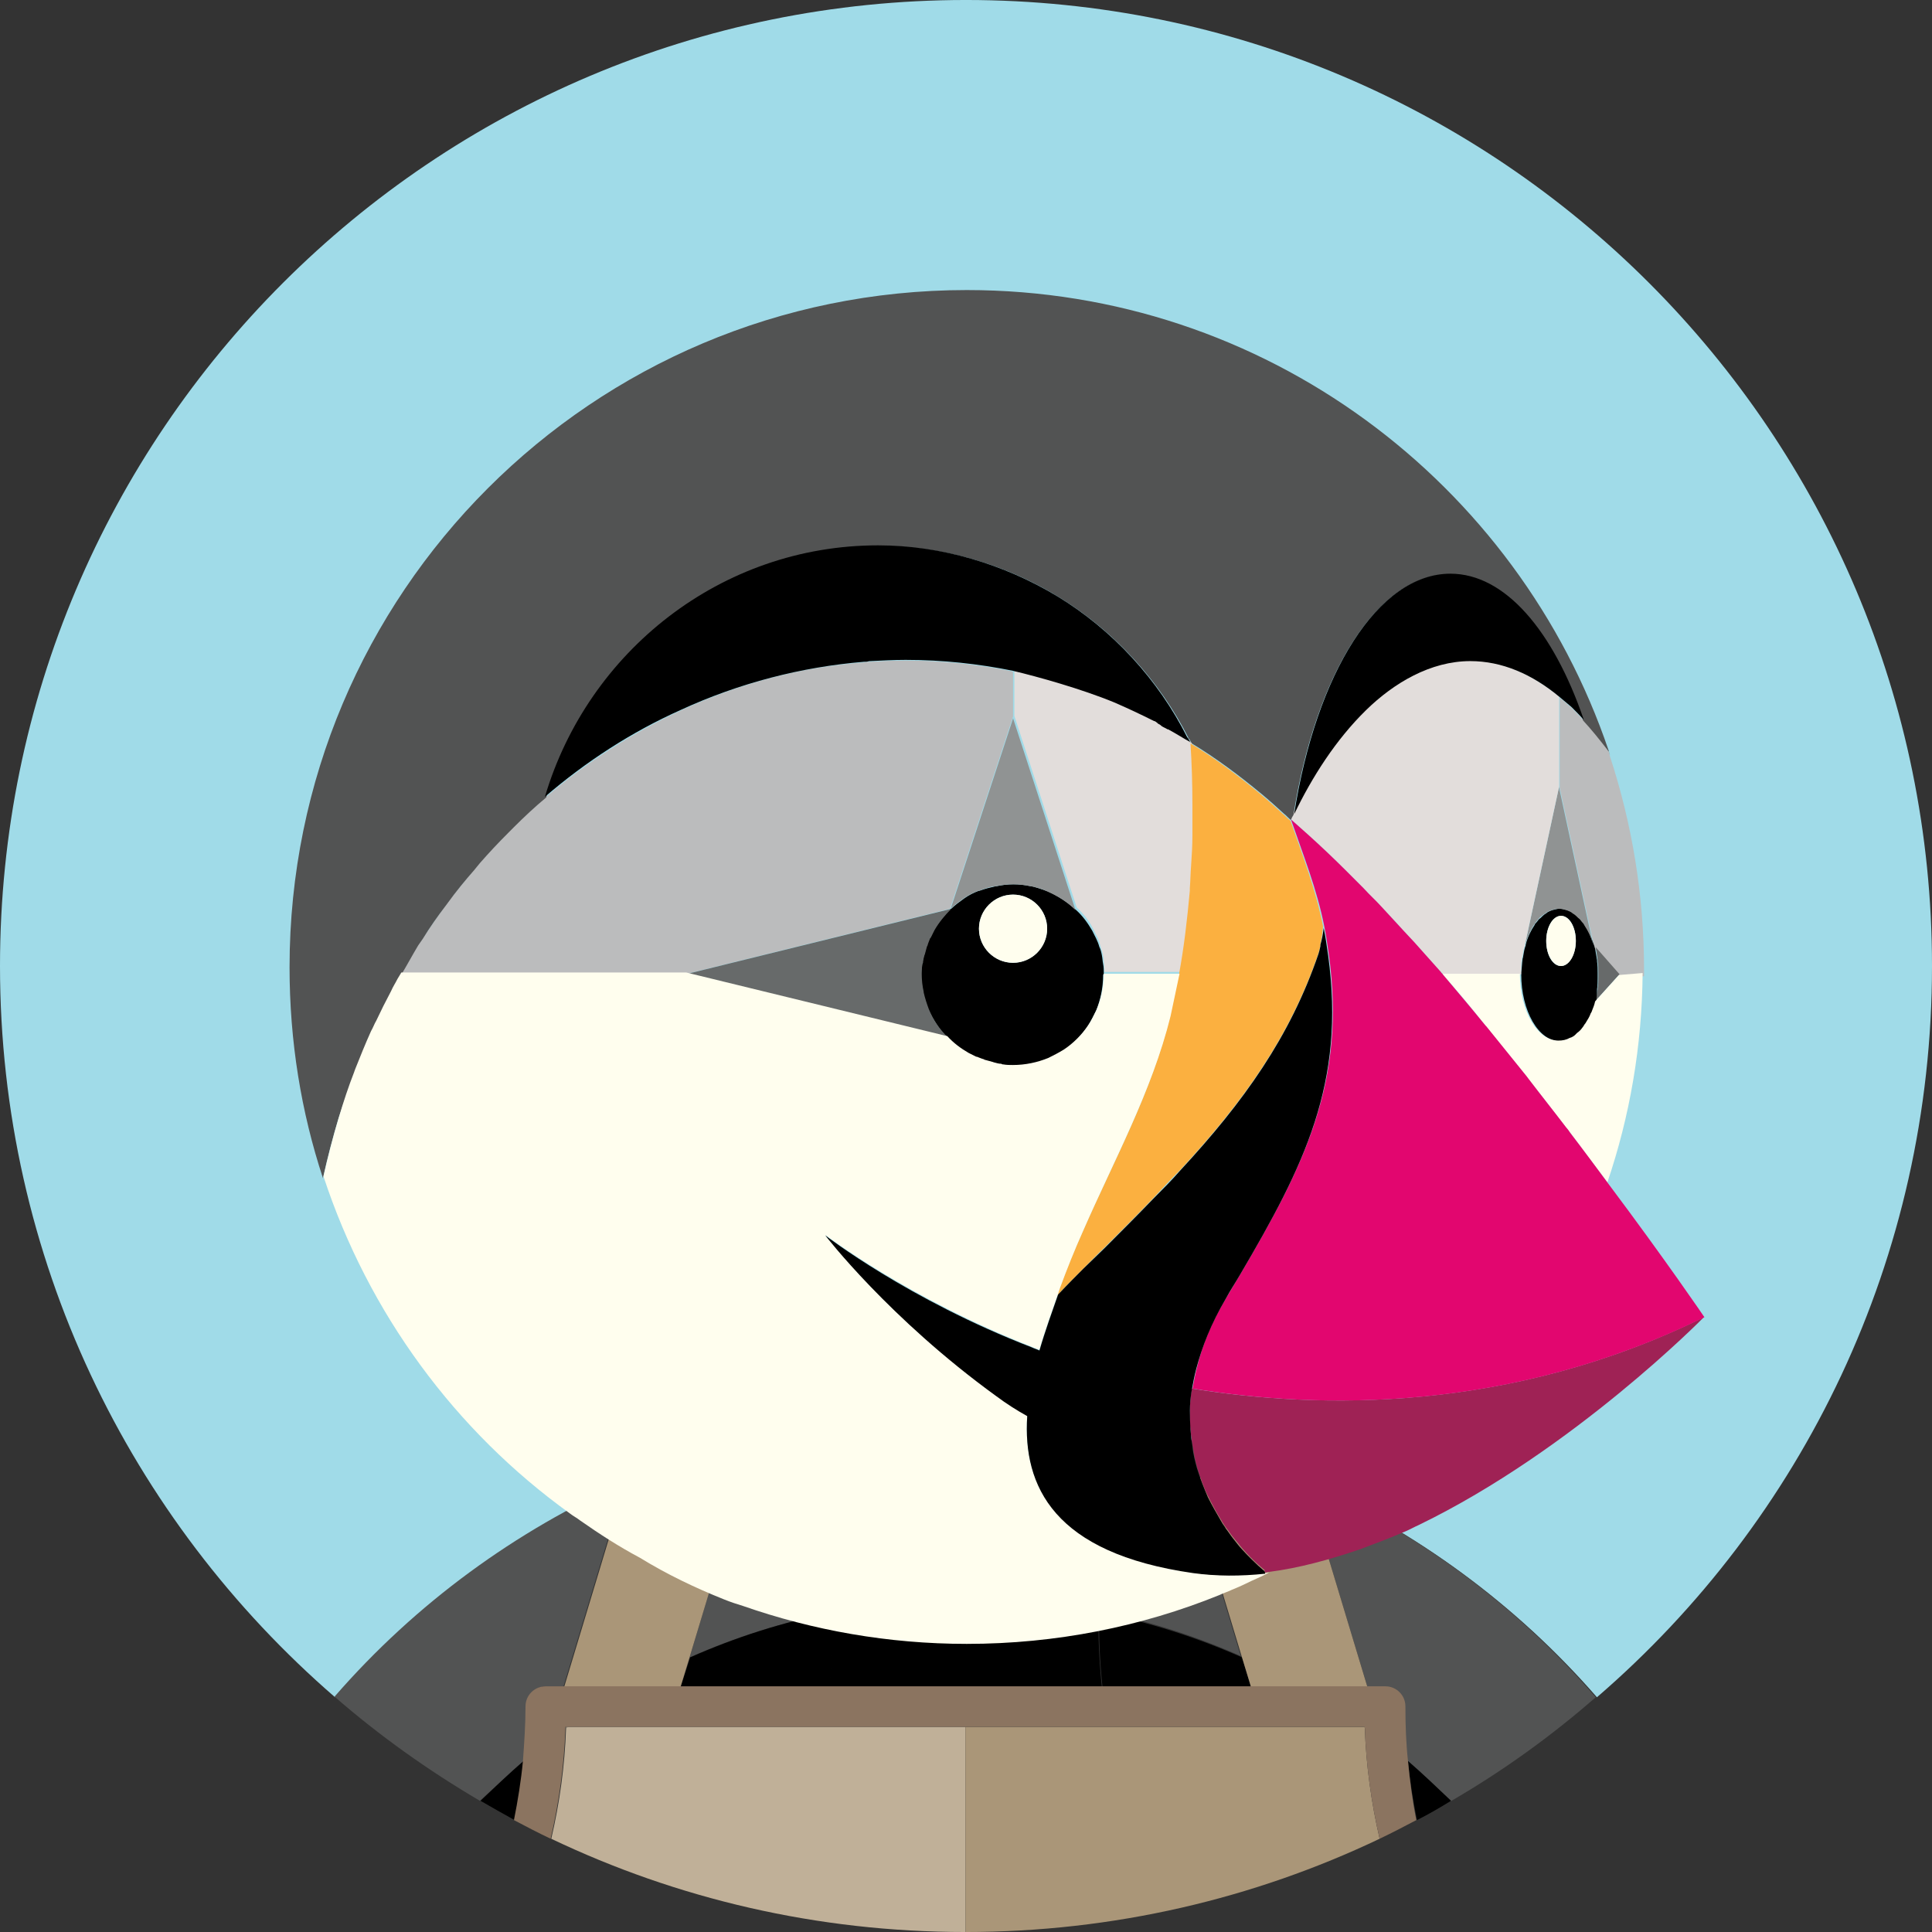<svg clip-rule="evenodd" fill-rule="evenodd" stroke-linejoin="round" stroke-miterlimit="2" viewBox="0 0 200 200" xmlns="http://www.w3.org/2000/svg" xmlns:xlink="http://www.w3.org/1999/xlink"><rect x="0" y="0" width="200" height="200" fill="#333333" stroke="none"/><clipPath id="a"><path clip-rule="evenodd" d="m0 0h200v200h-200z"/></clipPath><path d="m0 0h200v200h-200z" fill="none"/><g clip-path="url(#a)"><g fill-rule="nonzero"><path d="m64.791 153.462c1.599-.732 3.197-1.33 4.86-2 1.863-.666 3.727-1.329 5.59-1.928 2.329-.731 4.727-1.333 7.124-1.863 3.261-.67 6.522-1.197 9.783-1.534-1.863 5.794-3.863 11.585-6.124 17.308.065 1.133.133 2.197.197 3.332 4.462-.87 9.052-1.335 13.782-1.335 4.726 0 9.32.465 13.781 1.335 0-1.135.065-2.27.198-3.332-2.197-5.723-4.261-11.514-6.127-17.308 3.264.331 6.593.799 9.789 1.534 2.394.533 4.727 1.132 7.124 1.863 1.863.602 3.727 1.197 5.59 1.928 1.663.605 3.261 1.265 4.859 2 11.32 5.062 21.637 12.519 30.096 22.238 21.239-18.311 34.687-45.408 34.687-75.701 0-55.194-44.738-100-100-100-55.194 0-100 44.741-100 100 0 30.228 13.448 57.322 34.687 75.701 8.468-9.719 18.785-17.179 30.104-22.238z" fill="#a0dbe8"/><g fill="#525353"><path d="m71.384 171.572c4.659-2.064 9.654-3.663 14.781-4.659 0-1.132-.067-2.268-.197-3.332 2.197-5.723 4.261-11.514 6.127-17.305-3.261.327-6.59.796-9.786 1.53-2.397.534-4.73 1.133-7.124 1.864-1.863.601-3.73 1.2-5.59 1.931l7.256 1.796z"/><path d="m54.206 182.292c.198-1.863.265-3.729.265-5.661 0-1.132.932-2.064 2.064-2.064h1.799l6.39-21.17c-11.317 5.059-21.637 12.516-30.093 22.238 4.658 4.057 9.721 7.654 15.046 10.783 1.533-1.395 2.999-2.796 4.529-4.126z"/><path d="m135.164 153.462 6.393 21.176h1.795c1.133 0 2.064.929 2.064 2.064 0 1.928.133 3.792.266 5.655 1.533 1.333 3.063 2.663 4.461 4.128 5.393-3.125 10.388-6.722 15.049-10.785-8.388-9.719-18.711-17.179-30.028-22.238z"/><path d="m122.981 153.261 7.256-1.799c-1.863-.666-3.73-1.329-5.59-1.928-2.332-.731-4.73-1.333-7.124-1.863-3.261-.67-6.525-1.197-9.789-1.534 1.864 5.794 3.863 11.585 6.127 17.308-.065 1.133-.133 2.197-.197 3.332 5.192.994 10.119 2.595 14.781 4.659z"/></g><path d="m85.835 174.635h28.227c-.266-2.598-.401-5.195-.334-7.722-4.461-.867-9.052-1.333-13.781-1.333-4.73 0-9.32.466-13.782 1.333.065 2.595-.067 5.124-.33 7.722z"/><path d="m49.745 186.418c1.132.666 2.332 1.332 3.529 1.999.401-1.999.735-4.061.932-6.125-1.53 1.33-2.996 2.731-4.461 4.126z"/><path d="m70.45 174.635h15.447c.265-2.598.401-5.195.333-7.722-5.192.996-10.119 2.595-14.778 4.659z"/><path d="m145.753 182.292c.197 2.062.53 4.126.931 6.125 1.197-.602 2.333-1.268 3.53-1.999-1.466-1.395-2.931-2.796-4.461-4.126z"/><path d="m129.506 174.635-.932-3.063c-4.658-2.064-9.65-3.663-14.778-4.659-.068 2.595.065 5.124.333 7.722z"/><path d="m70.45 174.635.931-3.063 5.529-18.311-7.259-1.799c-1.663.605-3.261 1.265-4.86 2l-6.389 21.176h12.048z" fill="#aa9678"/><path d="m128.571 171.572.932 3.063h12.051l-6.39-21.176c-1.598-.732-3.196-1.33-4.859-1.999l-7.256 1.798z" fill="#aa9678"/><path d="m58.599 178.896c.068-.068.133-.068.201-.136h-.201z" fill="#c0b098"/><path d="m99.947 178.766h-41.147c-.068.062-.136.062-.201.136-.135 3.924-.666 7.719-1.533 11.446 12.983 6.195 27.495 9.653 42.878 9.653z" fill="#c0b098"/><g fill="#aa9678"><path d="m141.356 178.766h-.197c.065.062.132.062.197.136z"/><path d="m141.156 178.766h-41.212v21.235c15.312 0 29.892-3.461 42.875-9.653-.864-3.727-1.398-7.59-1.533-11.446.005-.074-.062-.136-.13-.136z"/></g></g><path d="m99.947 176.699v2.064z" fill="#786453"/><path d="m145.753 182.292c-.201-1.863-.266-3.729-.266-5.661 0-1.132-.931-2.064-2.064-2.064h-86.958c-1.133 0-2.064.932-2.064 2.064 0 1.932-.133 3.798-.266 5.661-.197 2.062-.533 4.126-.931 6.125 1.265.666 2.529 1.329 3.797 1.928.864-3.73 1.398-7.593 1.534-11.449v-.136h82.754v.136c.132 3.927.666 7.719 1.533 11.449 1.265-.599 2.53-1.265 3.795-1.928-.401-1.999-.667-4.063-.864-6.125z" fill="#8b7460" fill-rule="nonzero"/><g fill="none"><path d="m133.634 84.819c1.265 3.595 2.663 7.257 3.394 10.987 0 .268-.065.533-.065.799-.065.401-.136.728-.198 1.061.133-.463.198-1.061.331-1.728-.732-3.794-2.197-7.457-3.462-11.119z"/><path d="m162.73 107.455c-.067 0-.135.068-.197.068.062-.068.13-.068.197-.068z"/><path d="m163.394 106.925c-.065.065-.136.132-.198.2.065-.068.133-.133.198-.2z"/><path d="m130.638 82.225c-2.332-1.929-4.726-3.73-7.256-5.261 2.53 1.534 4.924 3.262 7.256 5.261z"/><path d="m158.001 111.451c.068.065.133.2.2.265 0-.133-.132-.197-.2-.265z"/><path d="m136.698 97.87c-.068.33-.136.601-.198.799.062-.266.13-.531.198-.799z"/><path d="m126.908 134.355c-1.533 2.53-2.526 4.989-3.063 7.256.537-2.329 1.53-4.726 3.063-7.256.534-.87 1-1.663 1.466-2.465-.466.734-.932 1.598-1.466 2.465 0-.065 0-.065 0 0z"/><path d="m133.634 84.819c.068-.197.198-.33.265-.533-.132.2-.197.336-.265.533.599.534 1.2 1.068 1.799 1.599-.602-.531-1.2-1.065-1.799-1.599z"/><path d="m119.785 74.9c-.133-.064-.266-.135-.333-.2.132.068.203.133.333.2z"/><path d="m120.318 75.169c-.132-.068-.265-.204-.401-.269.068.133.269.198.401.269z"/><path d="m123.582 83.221v.732z"/><path d="m162.129 116.711c.133.138.265.333.401.466-.133-.133-.268-.33-.401-.466z"/><path d="m123.582 86.353c0 1.064-.067 2.128-.132 3.128.065-1 .132-2.064.132-3.128z"/><path d="m123.181 76.832c-.33-.201-1.329-.734-2.196-1.265.867.466 1.798.996 2.196 1.265z"/><path d="m120.917 75.499c-.201-.133-.398-.268-.602-.33.201.132.401.265.602.33z"/><path d="m165.458 101.199v-.398.265c0-.065 0 .065 0 .133z"/><path d="m149.079 100.6c.067.136.197.198.265.33.003-.062-.13-.194-.265-.33z"/><path d="m135.433 86.418c1.329 1.197 2.659 2.465 3.927 3.729-1.333-1.264-2.595-2.532-3.927-3.729z"/><path d="m161.462 94.007c.266 0 .466.062.732.133-.263-.065-.531-.133-.732-.133z"/><path d="m157.603 99.002c0 .136-.068.2-.068.33 0-.13.068-.197.068-.33z"/><path d="m162.397 94.208c.136.064.333.132.466.268-.133-.068-.333-.204-.466-.268z"/><path d="m163.93 95.54c.065.062.133.136.133.198-.071-.065-.071-.136-.133-.198z"/><path d="m165.39 99.468v-.136z"/><path d="m165.39 102.396v.065c0 .005 0 .005 0-.065z"/><path d="m158.803 95.738c.065-.062.13-.136.13-.198 0 .062-.065.133-.13.198z"/><path d="m160.731 94.14c.198-.065.466-.133.734-.133-.268 0-.533.068-.734.133z"/><path d="m142.954 93.874c-.598-.669-1.264-1.265-1.863-1.928.666.596 1.265 1.262 1.863 1.928z"/><path d="m161.462 72.17v9.259l-3.529 16.311v.133-.068l3.529-16.312z"/><path d="m146.283 97.404c-.333-.33-.663-.731-.996-1.065.398.398.663.729.996 1.065z"/><path d="m164.992 97.805c.065.135.065.265.133.401 0-.204-.065-.271-.133-.401z"/><path d="m157.402 100.868v-.2c.068.13 0 .13 0 .2z"/><path d="m160.065 94.476c.136-.139.333-.201.466-.268-.201.064-.333.2-.466.268z"/><path d="m159.334 95.074c.132-.2.333-.33.53-.465-.2.129-.398.333-.53.465z"/><path d="m165.125 103.664c-.065.33-.198.669-.334.996.136-.265.269-.595.334-.996z"/><path d="m43.288 97.805c.129-.198.33-.466.466-.667-.133.266-.334.466-.466.667z"/><path d="m163.061 94.609c.197.135.333.333.533.465-.2-.132-.333-.336-.533-.465z"/><path d="m46.151 93.677c.067-.065.132-.201.197-.268-.065.067-.13.132-.197.268z"/><path d="m114.262 100.868v-.065c0-.005 0-.005 0 .065z"/><path d="m38.959 105.792c-.2.334-.333.735-.534 1.068.201-.333.334-.67.534-1.068z"/><path d="m36.762 110.92c0 .065-.067.136-.067.2 0-.067.067-.135.067-.2z"/><path d="m52.608 86.087c.198-.2.401-.404.601-.604-.203.203-.401.404-.601.604z"/><path d="m49.079 89.947c.197-.268.401-.469.601-.734-.2.265-.401.469-.601.734z"/><path d="m164.992 97.805-3.53-16.315z"/><path d="m102.943 110.118c-.068 0-.133-.065-.198-.065.062.065.13.065.198.065z"/><path d="m103.874 110.251c-.067 0-.132 0-.197-.062.065.062.13.062.197.062z"/><path d="m41.159 101.467c-.201.401-.466.799-.667 1.262.198-.398.398-.799.667-1.262z"/><path d="m102.008 109.853c-.065 0-.065 0-.133-.065.068.065.068.065.133.065z"/><path d="m95.683 98.737c0 .064-.067.135-.067.2.067-.068.067-.136.067-.2z"/><path d="m95.952 97.87c0 .065-.068.065-.068.135 0-.003.068-.07.068-.135z"/><path d="m96.285 97.068s0 .065-.068.065z"/><path d="m103.075 91.678c-.067 0 0 0 0 0z"/><path d="m104.939 70.572v-.401z"/><path d="m104.939 69.973v-.268z"/><path d="m104.939 71.84v-.938z"/><path d="m164.19 105.925c-.13.133-.198.33-.33.466.132-.13.268-.333.33-.466z"/><path d="m95.551 99.733c0 .068 0 .136-.065.201 0-.068 0-.133.065-.201z"/><path d="m164.727 104.928c-.068.198-.198.466-.334.667.133-.201.201-.401.334-.667z"/></g><g fill-rule="nonzero"><path d="m128.571 160.32c-.33-.327-.598-.731-.931-1.132.333.466.666.799.931 1.132z" fill="#525353"/><path d="m130.904 162.652s-.997-.799-2.333-2.264c1.336 1.462 2.333 2.264 2.333 2.264z" fill="#aa9678"/><path d="m166.522 77.766c-.864-1.197-1.731-2.267-2.595-3.199-.401-.466-.799-.864-1.2-1.262-.132-.138-.333-.268-.465-.404-.266-.265-.534-.465-.8-.666v9.32l3.53 16.312c.065.135.065.268.133.404l2.465 2.795h2.6v-.731c0-7.726-1.265-15.118-3.529-22.044-.071-.265-.071-.392-.139-.525z" fill="#bbbcbd"/><path d="m165.39 99.403v.127c.068.401.068.799.068 1.2v.398c0 .398 0 .799-.068 1.132v.127c-.065.401-.133.799-.198 1.2l2.462-2.733-2.462-2.796c.065.478.133.876.198 1.345z" fill="#676a6a"/><path d="m165.325 102.528v-.132c.065-.401.065-.799.065-1.13v-.533c0-.401 0-.799-.065-1.2v-.133c-.065-.404-.133-.799-.2-1.2-.065-.136-.065-.265-.133-.401-.265-.796-.534-1.463-.932-2.064-.065-.062-.133-.133-.133-.198-.132-.132-.197-.268-.333-.401-.132-.197-.333-.33-.53-.463-.065-.067-.133-.067-.198-.135-.133-.136-.333-.201-.466-.266-.068 0-.136-.067-.197-.067-.201-.065-.466-.136-.735-.136-.268 0-.465.068-.734.136-.068 0-.135.067-.197.067-.136.062-.334.133-.466.266-.068.062-.133.062-.198.135-.197.133-.333.328-.533.463-.133.133-.198.269-.334.401-.065.065-.132.136-.132.198-.401.601-.735 1.268-.932 2.064v.065c-.133.333-.198.731-.265 1.132 0 .136-.065.203-.065.333-.065.466-.065.867-.133 1.33v.201c0 3.794 1.799 6.926 3.992 6.926.401 0 .735-.136 1.133-.266.067 0 .135-.068.197-.068.136-.061.265-.197.401-.265.065-.062.133-.133.198-.197.197-.133.333-.331.533-.534.133-.133.198-.266.331-.466.064-.133.132-.201.197-.33.133-.198.198-.401.333-.667.068-.065.068-.138.136-.268.133-.33.198-.666.333-1-.006-.395.062-.796.062-1.197zm-3.727-2.527c-.867 0-1.533-1.132-1.533-2.597 0-1.401.666-2.595 1.533-2.595.864 0 1.533 1.132 1.533 2.595-.003 1.465-.734 2.597-1.533 2.597z"/></g><ellipse cx="161.598" cy="97.404" fill="#fffeee" rx="1.533" ry="2.598"/><path d="m157.868 97.805c.266-.799.531-1.463.932-2.064.065-.062.13-.136.13-.198.132-.135.2-.268.333-.401.133-.197.333-.33.531-.466.067-.064.135-.064.197-.132.136-.136.333-.204.466-.269.068 0 .133-.064.198-.064.197-.065.465-.133.734-.133.268 0 .466.062.734.133.065 0 .133.064.198.064.132.062.333.136.465.269.068.062.133.062.201.132.197.136.333.331.531.466.132.133.197.266.333.401.068.062.132.136.132.198.401.601.735 1.268.932 2.064l-3.529-16.312z" fill="#909393" fill-rule="nonzero"/><path d="m114.262 100.798c0-.331 0-.67-.068-.997-.065-.333-.065-.602-.132-.932-.065-.333-.133-.601-.266-.867-.068-.265-.2-.601-.333-.867-.133-.265-.265-.53-.401-.799-.466-.799-.997-1.533-1.663-2.131-.864-.799-1.863-1.463-2.931-1.932-.533-.197-1.132-.398-1.663-.53h-.068c-.601-.133-1.2-.201-1.798-.201-.602 0-1.2.068-1.799.201h-.068c-.598.135-1.132.268-1.663.465h-.067c-.531.198-1.065.463-1.531.8-.466.333-.931.669-1.332 1.064h-.065c-.667.669-1.265 1.398-1.731 2.197-.133.265-.265.533-.398.799 0 0 0 .065-.068.065-.133.265-.198.465-.265.731 0 .065-.068.065-.068.135-.065.266-.133.466-.198.732 0 .065-.065.135-.065.2-.067.266-.067.466-.135.731 0 .062 0 .136-.068.198 0 .333-.065.669-.065 1 0 .601.065 1.197.198 1.795v.065c.135.602.265 1.132.533 1.734.466 1.061 1.133 2.064 1.932 2.928.663.666 1.397 1.265 2.196 1.73.266.133.534.266.799.401h.068c.266.136.531.198.734.266.065 0 .065 0 .133.068.265.062.466.129.731.197.068 0 .136.062.198.062.265.065.466.065.734.136.065 0 .133 0 .198.065.333 0 .666.062.999.062 1.33 0 2.527-.266 3.659-.729.534-.268 1.065-.533 1.598-.867.997-.669 1.864-1.533 2.53-2.529.333-.534.599-1.065.864-1.599.466-1.132.734-2.394.734-3.659v-.068zm-9.391-1.13c-1.928 0-3.529-1.601-3.529-3.529s1.598-3.527 3.529-3.527 3.529 1.599 3.529 3.527-1.595 3.529-3.529 3.529z" fill-rule="nonzero"/><circle cx="104.871" cy="96.139" fill="#fffeee" r="3.529"/><g fill-rule="nonzero"><path d="m98.346 94.075 6.522-19.903v-4.661c-3.594-.732-7.321-1.133-11.119-1.133-1.262 0-2.53.065-3.798.133-.197 0-.333 0-.53.065-6.526.466-12.918 2.194-18.842 4.927-5.059 2.329-9.854 5.393-14.049 8.99-1.133.997-2.265 1.999-3.326 3.061-.201.197-.401.401-.602.601-.997.997-1.996 2.064-2.931 3.129-.2.268-.401.465-.598.731-.932 1.132-1.864 2.264-2.731 3.396-.065.065-.132.201-.197.266-.799 1.132-1.598 2.267-2.397 3.464-.133.201-.334.463-.466.667-.602.999-1.2 1.999-1.731 2.998h29.562z" fill="#bbbcbd"/><path d="m123.311 91.878c.068-.799.136-1.536.136-2.329.065-1.068.065-2.064.133-3.131v-3.197c0-2.129-.133-4.193-.198-6.327 0 0-.068 0-.068-.062 0 0-.065 0-.065-.065-.398-.198-1.332-.731-2.196-1.265h-.065c-.201-.136-.401-.268-.602-.33-.132-.065-.265-.201-.398-.266l-.068-.067c-.132-.065-.265-.133-.33-.198-1.333-.731-2.73-1.333-4.128-1.931-3.329-1.398-7.858-2.657-10.452-3.261v4.664l6.457 19.841c.666.602 1.262 1.33 1.663 2.132.133.268.265.533.398.799.136.262.265.528.333.864.068.268.198.598.265.867.065.333.133.601.133.928.065.334.065.67.065 1v.068h7.858c.534-2.875.932-5.803 1.129-8.734 0 .136 0 .065 0 0z" fill="#e2dddb"/><path d="m114.324 129.16c1.799-1.796 3.459-3.462 5.06-5.125.931-.999 1.863-1.999 2.795-2.928 6.59-7.126 11.384-13.849 14.312-22.435.065-.201.133-.469.198-.799v-.133c.068-.333.132-.669.197-1.067 0-.269.068-.531.068-.799-.734-3.73-2.132-7.39-3.394-10.987v.068l-.064-.068c-.266-.197-.466-.463-.735-.666-.734-.669-1.465-1.333-2.264-1.999-2.33-1.929-4.727-3.73-7.257-5.26.133 2.131.198 4.195.198 6.324v3.199c0 1.062-.068 2.129-.136 3.129-.067.799-.067 1.533-.132 2.329v.265c-.266 2.931-.599 5.859-1.133 8.722l-.931 4.394c-1.932 7.857-5.859 14.913-9.055 22.238-.864 1.928-1.666 3.927-2.397 5.923-.065.201-.133.401-.198.602 1-1.068 1.928-2.002 2.595-2.663.875-.864 1.542-1.595 2.273-2.264z" fill="#fbb040"/><path d="m98.414 94.075c.398-.398.864-.731 1.332-1.065.466-.333 1-.598 1.534-.799h.065c.53-.197 1.064-.401 1.665-.465h.068c.599-.133 1.2-.201 1.796-.201.601 0 1.2.068 1.799.201h.064c.599.135 1.133.268 1.663.53 1.065.469 2.064 1.068 2.931 1.932l-6.457-19.841z" fill="#909393"/><path d="m96.149 104.46c-.197-.534-.398-1.133-.531-1.731v-.065c-.132-.599-.2-1.197-.2-1.796 0-.33 0-.669.068-.999 0-.065 0-.136.065-.198 0-.265.067-.463.135-.731 0-.065.068-.136.068-.201.065-.265.133-.462.198-.731 0-.065.065-.065.065-.135.067-.266.2-.531.265-.732 0 0 0-.064.065-.064.135-.266.265-.534.398-.8.466-.799 1.067-1.533 1.731-2.196l-27.298 6.725h-.065l27.029 6.587c-.861-.802-1.527-1.801-1.993-2.933z" fill="#676a6a"/><path d="m157.535 99.332c0-.13.068-.262.068-.33.065-.401.133-.799.265-1.132v-.133l3.53-16.311v-9.321c-2.931-2.397-5.992-3.73-9.256-3.73-4.128 0-7.923 2.265-10.786 5.06-3.128 3.064-5.525 6.926-7.521 10.786-.068.2-.198.33-.266.531.599.533 1.2 1.067 1.796 1.601 1.333 1.194 2.662 2.462 3.93 3.73.602.598 1.197 1.194 1.796 1.795.599.667 1.265 1.265 1.863 1.929.8.866 1.599 1.66 2.333 2.529.333.331.663.732.996 1.065.932 1.067 1.864 2.064 2.796 3.131.135.133.265.266.333.33h8.055v-.2c.003-.398.003-.861.068-1.33z" fill="#e2dddb"/><path d="m36.695 111.12c0-.064.067-.135.067-.2.531-1.33 1.068-2.66 1.663-3.992.136-.401.334-.735.534-1.065.466-1.064.997-2.064 1.533-3.063.198-.401.398-.796.667-1.268.132-.198.265-.46.401-.664.598-.999 1.132-1.999 1.731-2.998.132-.201.33-.466.465-.667.735-1.2 1.534-2.332 2.398-3.464.067-.062.135-.198.197-.266.867-1.2 1.799-2.332 2.731-3.393.197-.266.401-.466.601-.735.932-1.067 1.928-2.128 2.931-3.128.197-.2.398-.401.598-.601 1.068-1.065 2.132-2.064 3.329-3.061 4.462-15.049 18.243-26.033 34.487-26.033 6.522 0 13.047 1.867 18.64 5.328 5.726 3.527 10.388 8.657 13.384 14.581 0 0 0 .065.065.065.067.132.135.265.265.466 2.53 1.533 4.927 3.328 7.256 5.26.799.666 1.534 1.33 2.265 1.999.265.197.466.466.734.666.068-.197.133-.33.265-.533 2.265-14.445 8.657-24.901 16.179-24.901 5.658 0 10.718 5.927 13.782 15.049v.065c.866.932 1.727 2.002 2.597 3.132 0 0 0 .065.068.065.068.135.068.262.133.398l-.133-.463c-9.388-27.699-35.554-47.672-66.445-47.672-38.75 0-70.108 31.363-70.108 70.107 0 7.66 1.2 14.979 3.462 21.84v-.065c.465-2.067.999-4.128 1.598-6.127.527-1.601 1.061-3.131 1.66-4.662z" fill="#525353"/><path d="m167.59 100.933-2.465 2.731c-.065.33-.198.669-.334.996 0 .065-.067.136-.135.268-.065.198-.198.466-.333.667-.065.136-.133.197-.198.333-.133.133-.198.33-.33.466-.133.197-.333.401-.534.531-.065.065-.133.135-.197.2-.133.133-.266.198-.401.266-.068 0-.133.064-.198.064-.333.198-.731.266-1.132.266-2.197 0-3.996-3.061-3.996-6.923h-8.055c1.533 1.727 2.996 3.461 4.393 5.257l.065.068c1.398 1.728 2.795 3.461 4.193 5.189.065.068.133.204.198.268 1.329 1.663 2.597 3.329 3.862 4.992.133.133.266.328.398.463 1.333 1.799 2.663 3.595 3.993 5.328v.065c2.332-6.855 3.594-14.115 3.662-21.701z" fill="#fffeee"/><path d="m89.429 68.508c.198 0 .331 0 .531-.065 1.265-.062 2.53-.133 3.798-.133 3.795 0 7.522.401 11.119 1.133v1.798-1.795c2.53.601 7.059 1.863 10.453 3.261 1.397.601 2.795 1.265 4.127 1.931.068 0 .201.062.334.198 0 0 .065 0 .065.064.135.062.265.133.401.269.2.132.401.197.598.327h.065c.867.466 1.799 1.067 2.197 1.265.067 0 .067.065.067.065l.068.065c-.068-.133-.135-.269-.265-.466 0 0 0-.065-.068-.065-2.999-5.991-7.722-11.119-13.383-14.581-5.591-3.393-12.116-5.325-18.641-5.325-16.244 0-30.028 10.987-34.486 26.033 4.26-3.665 8.99-6.726 14.049-8.99 6.054-2.789 12.511-4.455 18.971-4.989z"/></g><path d="m104.939 71.303v.401" fill="none"/><path d="m141.424 73.503c2.863-2.795 6.658-5.066 10.786-5.066 3.261 0 6.389 1.336 9.255 3.73.266.204.534.466.799.67.133.132.334.265.466.401.401.401.799.799 1.2 1.261v-.061c-3.131-9.12-8.123-15.05-13.781-15.05-7.525 0-13.914 10.388-16.179 24.901 1.861-3.863 4.323-7.726 7.454-10.786z" fill-rule="nonzero"/><path d="m74.979 165.58c.663.265 1.262.466 1.928.666 7.256 2.53 15.046 3.928 23.17 3.928 9.252 0 18.11-1.793 26.165-5.06.401-.2.864-.333 1.262-.533.666-.266 1.398-.599 2.064-.932.602-.266 1.197-.531 1.799-.864-.133 0-.266.065-.401.065-2.527.265-4.992.33-7.457-.065-14.445-2.064-17.641-9.055-17.178-16.247-1.068-.601-2.064-1.265-3.197-2.064-11.119-8.058-17.709-16.644-17.709-16.644s8.589 6.587 21.371 11.585c.266.132.534.2.799.333.599-2.067 1.333-4.063 1.929-5.794.068-.2.135-.401.197-.602.735-1.996 1.534-3.992 2.398-5.926 3.196-7.321 7.123-14.445 9.055-22.232l.931-4.396h-7.855v.064c0 1.333-.265 2.53-.734 3.663-.265.533-.534 1.132-.864 1.598-.666.999-1.53 1.866-2.53 2.53-.533.33-1.067.598-1.598.863-1.132.466-2.397.732-3.662.732-.333 0-.666 0-.999-.062-.068 0-.133 0-.201-.065-.265 0-.466-.065-.731-.136-.068 0-.133-.062-.201-.062-.265-.067-.463-.135-.734-.203-.065 0-.065 0-.133-.062-.265-.065-.533-.198-.731-.265h-.068c-.265-.136-.533-.269-.799-.401-.799-.466-1.533-1-2.199-1.731l-27.03-6.59h-29.488c-.133.2-.265.466-.401.666-.198.404-.466.799-.666 1.265-.534 1-1.065 2.064-1.534 3.064-.2.33-.333.734-.533 1.064-.602 1.333-1.133 2.663-1.663 3.992 0 .065-.068.139-.068.201-.599 1.533-1.129 3.131-1.598 4.726-.599 2-1.13 4.061-1.598 6.128 4.658 14.179 13.651 26.362 25.499 34.887.33.265.731.463 1.064.731 1.996 1.398 4.06 2.73 6.195 3.863 2.81 1.727 5.735 3.122 8.734 4.322z" fill="#fffeee" fill-rule="nonzero"/><path d="m123.379 143.743c-.133.734-.198 1.466-.198 2.197-.067 1.265.068 2.527.266 3.662.133.799.265 1.533.466 2.267.333 1.065.663 2.061 1.132 2.996.466.929.932 1.799 1.398 2.53.132.265.333.534.465.731.269.33.466.667.735.997.333.401.666.799.931 1.135 1.265 1.462 2.333 2.264 2.333 2.264v.068c0 .062 0 .133.067.198.133 0 .266-.065.401-.065 3.129-.401 6.257-1.268 9.389-2.332 1.598-.599 3.196-1.197 4.729-1.864.466-.197.932-.466 1.398-.669 16.046-7.79 29.494-21.504 29.494-21.504-20.115 9.919-39.888 9.518-53.006 7.389z" fill="#9f2255" fill-rule="nonzero"/><path d="m162.129 116.711c-1.265-1.66-2.598-3.326-3.863-4.989-.065-.065-.132-.198-.197-.265-1.398-1.734-2.796-3.465-4.193-5.193l-.068-.065c-1.465-1.798-2.928-3.529-4.393-5.263-.065-.133-.198-.197-.266-.327-.934-1.067-1.863-2.067-2.795-3.131-.333-.334-.666-.732-.996-1.065-.8-.87-1.534-1.663-2.333-2.533-.601-.666-1.265-1.262-1.863-1.925-.602-.602-1.2-1.2-1.796-1.799-1.268-1.265-2.598-2.53-3.93-3.73-.599-.533-1.197-1.064-1.796-1.598 1.262 3.662 2.727 7.321 3.459 11.119.197.997.333 1.929.465 2.863 1.799 13.112-2.464 21.702-9.122 33.021-.466.799-1 1.663-1.466 2.465-1.533 2.53-2.53 4.992-3.063 7.256-.198.735-.333 1.466-.466 2.194 13.115 2.135 32.823 2.533 52.994-7.389 0 0-3.927-5.791-9.919-13.781-1.33-1.799-2.659-3.595-3.992-5.328-.133-.204-.268-.401-.401-.537z" fill="#e2066f" fill-rule="nonzero"/><path d="m130.904 162.652s-.997-.799-2.333-2.264c-.33-.333-.598-.734-.931-1.135-.266-.331-.466-.667-.735-1-.132-.265-.333-.463-.465-.731-.466-.799-.932-1.598-1.398-2.527-.401-.932-.799-1.931-1.132-2.999-.198-.731-.401-1.465-.466-2.264-.198-1.133-.265-2.397-.265-3.665 0-.729.067-1.46.197-2.194.133-.731.265-1.463.466-2.197.599-2.264 1.533-4.658 3.063-7.256.466-.864 1-1.66 1.466-2.465 6.658-11.32 10.918-19.841 9.12-33.021-.136-.932-.266-1.928-.466-2.863-.068.666-.201 1.265-.333 1.728v.136c-.065.33-.133.598-.198.799-2.931 8.586-7.722 15.311-14.312 22.432-.867.997-1.799 1.929-2.795 2.931-1.601 1.663-3.332 3.394-5.06 5.128-.734.731-1.465 1.397-2.197 2.128-.666.67-1.598 1.598-2.597 2.66-.602 1.734-1.33 3.73-1.929 5.794-.268-.133-.533-.198-.799-.33-12.782-4.927-21.371-11.588-21.371-11.588s6.59 8.592 17.709 16.647c1.065.799 2.129 1.466 3.196 2.061-.465 7.257 2.728 14.186 17.179 16.25 2.465.33 4.927.33 7.456.062-.002-.124-.07-.192-.07-.257z" fill-rule="nonzero"/></g></svg>